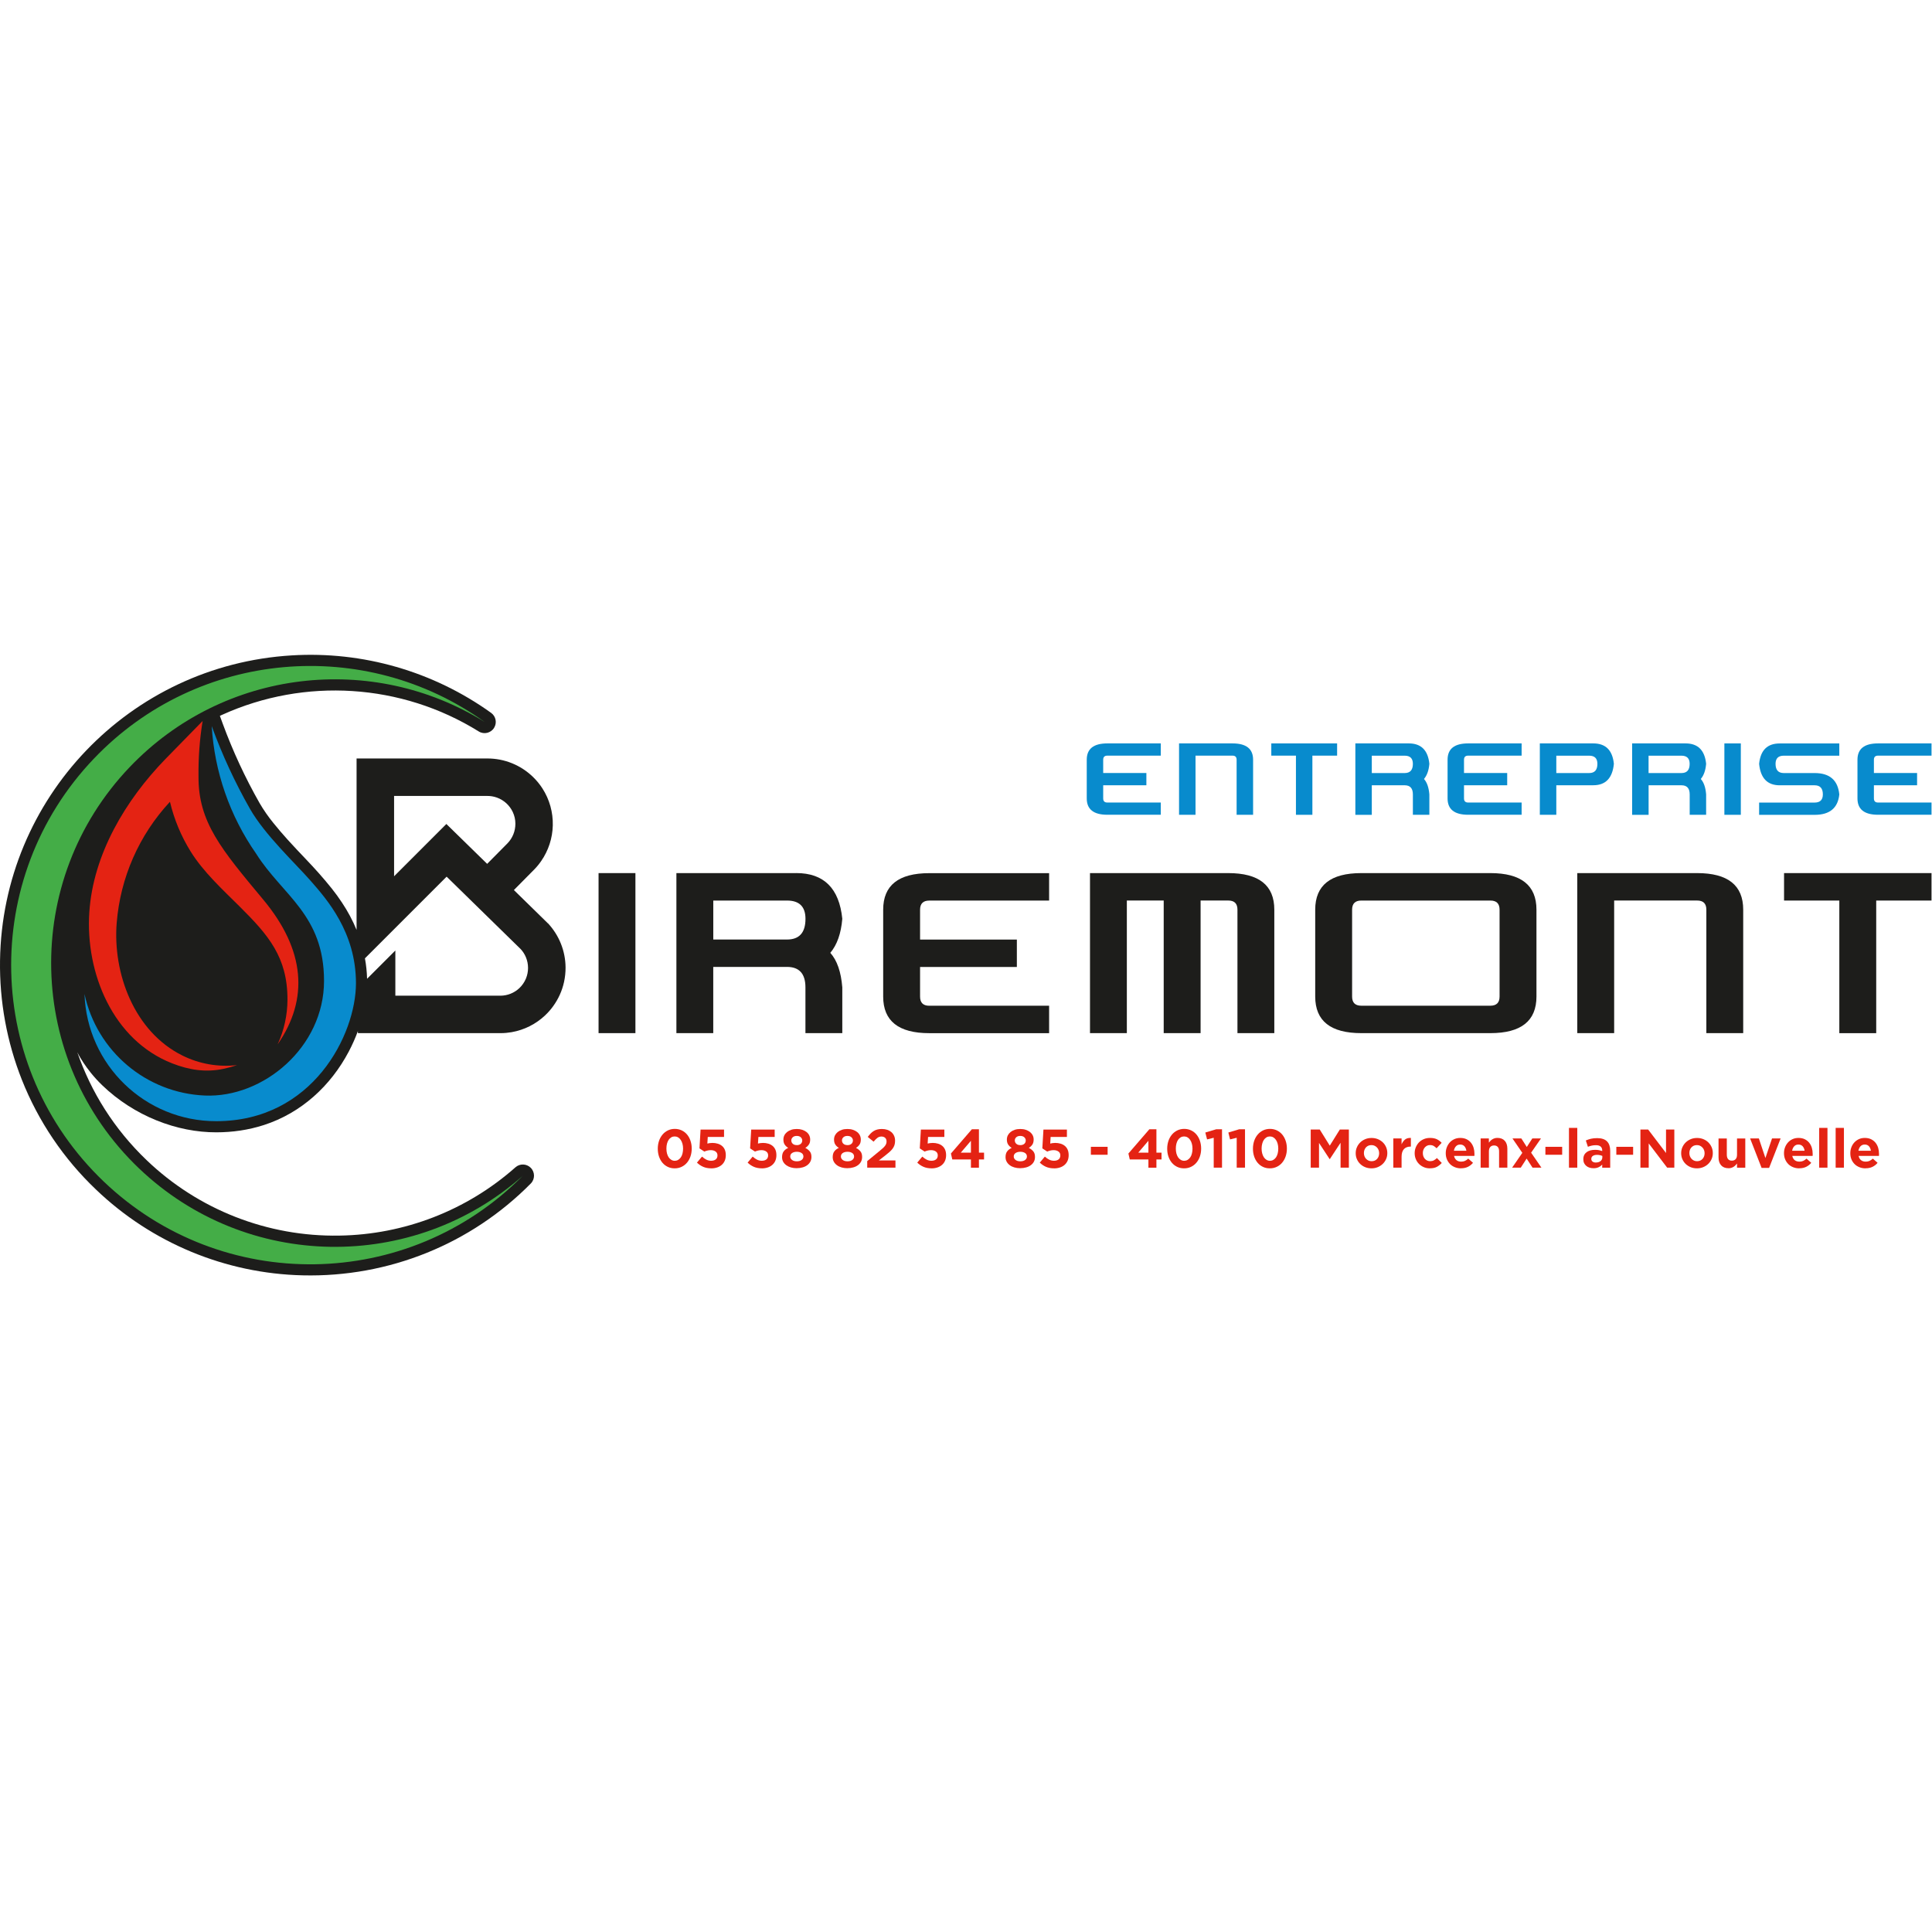 <svg width="256" height="256" viewBox="0 0 256 256" fill="none" xmlns="http://www.w3.org/2000/svg">
<g clip-path="url(#clip0_663_21023)">
<path d="M89.398 154.811C89.063 154.811 88.754 154.747 88.479 154.614C88.204 154.481 87.968 154.3 87.77 154.064C87.577 153.832 87.427 153.553 87.319 153.239C87.212 152.921 87.16 152.578 87.16 152.213V152.2C87.16 151.835 87.216 151.491 87.323 151.173C87.431 150.855 87.585 150.58 87.783 150.344C87.981 150.108 88.217 149.923 88.496 149.786C88.771 149.653 89.08 149.584 89.415 149.584C89.75 149.584 90.051 149.653 90.33 149.782C90.609 149.915 90.841 150.095 91.039 150.331C91.232 150.563 91.387 150.843 91.494 151.16C91.602 151.478 91.657 151.822 91.657 152.187V152.2C91.657 152.565 91.602 152.909 91.494 153.226C91.387 153.544 91.232 153.819 91.035 154.055C90.837 154.292 90.601 154.476 90.322 154.609C90.047 154.743 89.737 154.811 89.402 154.811M89.411 153.806C89.579 153.806 89.733 153.768 89.866 153.686C89.999 153.604 90.115 153.497 90.214 153.355C90.313 153.214 90.386 153.046 90.433 152.848C90.481 152.651 90.511 152.44 90.511 152.208V152.196C90.511 151.964 90.485 151.753 90.429 151.556C90.377 151.362 90.3 151.19 90.201 151.044C90.103 150.898 89.987 150.787 89.849 150.705C89.712 150.623 89.561 150.585 89.398 150.585C89.235 150.585 89.08 150.623 88.943 150.705C88.81 150.787 88.694 150.894 88.599 151.036C88.505 151.178 88.432 151.345 88.38 151.543C88.329 151.736 88.303 151.951 88.303 152.183V152.196C88.303 152.427 88.329 152.638 88.38 152.84C88.432 153.037 88.509 153.205 88.603 153.351C88.698 153.493 88.818 153.604 88.956 153.686C89.093 153.768 89.243 153.811 89.415 153.811L89.411 153.806Z" fill="#E42313"/>
<path d="M94.243 154.811C93.835 154.811 93.479 154.742 93.174 154.609C92.869 154.476 92.598 154.291 92.349 154.055L93.019 153.256C93.212 153.428 93.406 153.565 93.595 153.66C93.788 153.754 93.998 153.806 94.222 153.806C94.484 153.806 94.686 153.746 94.84 153.626C94.991 153.505 95.068 153.329 95.068 153.101V153.089C95.068 152.87 94.986 152.702 94.819 152.582C94.651 152.461 94.436 152.401 94.174 152.401C94.016 152.401 93.865 152.419 93.724 152.457C93.582 152.492 93.449 152.539 93.328 152.59L92.684 152.165L92.83 149.674H95.94V150.649H93.784L93.728 151.529C93.831 151.504 93.93 151.486 94.033 151.469C94.132 151.452 94.256 151.443 94.394 151.443C94.638 151.443 94.87 151.474 95.085 151.538C95.3 151.598 95.489 151.697 95.652 151.826C95.815 151.955 95.944 152.122 96.034 152.328C96.125 152.534 96.172 152.775 96.172 153.059V153.071C96.172 153.342 96.125 153.583 96.034 153.797C95.944 154.012 95.811 154.192 95.644 154.343C95.476 154.493 95.274 154.609 95.034 154.691C94.793 154.772 94.531 154.815 94.243 154.815" fill="#E42313"/>
<path d="M100.957 154.811C100.549 154.811 100.192 154.742 99.887 154.609C99.582 154.476 99.312 154.291 99.063 154.055L99.733 153.256C99.926 153.428 100.119 153.565 100.308 153.66C100.501 153.754 100.712 153.806 100.935 153.806C101.197 153.806 101.399 153.746 101.554 153.626C101.704 153.505 101.781 153.329 101.781 153.101V153.089C101.781 152.87 101.7 152.702 101.532 152.582C101.365 152.461 101.15 152.401 100.884 152.401C100.725 152.401 100.575 152.419 100.433 152.457C100.291 152.492 100.158 152.539 100.038 152.59L99.393 152.165L99.539 149.674H102.649V150.649H100.493L100.433 151.529C100.536 151.504 100.635 151.486 100.738 151.469C100.837 151.452 100.961 151.443 101.099 151.443C101.343 151.443 101.575 151.474 101.79 151.538C102.005 151.598 102.194 151.697 102.357 151.826C102.52 151.955 102.645 152.122 102.739 152.328C102.83 152.534 102.877 152.775 102.877 153.059V153.071C102.877 153.342 102.83 153.583 102.739 153.797C102.649 154.012 102.516 154.192 102.348 154.343C102.181 154.493 101.979 154.609 101.739 154.691C101.498 154.772 101.236 154.815 100.948 154.815" fill="#E42313"/>
<path d="M105.579 154.794C105.299 154.794 105.042 154.76 104.801 154.691C104.565 154.622 104.359 154.523 104.183 154.395C104.011 154.266 103.873 154.115 103.774 153.935C103.676 153.759 103.628 153.557 103.628 153.334V153.321C103.628 153.011 103.697 152.762 103.835 152.573C103.972 152.384 104.174 152.225 104.445 152.101C104.247 151.981 104.092 151.835 103.976 151.663C103.86 151.491 103.805 151.268 103.805 150.997V150.984C103.805 150.791 103.848 150.61 103.929 150.443C104.011 150.275 104.135 150.129 104.29 150C104.445 149.876 104.634 149.777 104.848 149.704C105.063 149.631 105.308 149.597 105.579 149.597C105.849 149.597 106.085 149.631 106.304 149.704C106.523 149.777 106.712 149.876 106.867 149.996C107.026 150.121 107.146 150.267 107.228 150.439C107.31 150.61 107.352 150.791 107.352 150.984V150.997C107.352 151.272 107.297 151.495 107.176 151.663C107.06 151.835 106.906 151.981 106.708 152.101C106.962 152.234 107.163 152.393 107.305 152.573C107.451 152.754 107.52 152.994 107.52 153.291V153.304C107.52 153.54 107.468 153.75 107.37 153.931C107.271 154.115 107.133 154.27 106.962 154.395C106.79 154.523 106.584 154.622 106.343 154.687C106.107 154.755 105.845 154.79 105.566 154.79M105.579 151.736C105.802 151.736 105.974 151.68 106.107 151.564C106.236 151.448 106.3 151.302 106.3 151.122V151.109C106.3 150.954 106.236 150.817 106.111 150.696C105.987 150.576 105.806 150.516 105.574 150.516C105.342 150.516 105.166 150.576 105.042 150.692C104.917 150.808 104.853 150.945 104.853 151.1V151.113C104.853 151.289 104.917 151.439 105.046 151.555C105.175 151.676 105.351 151.731 105.574 151.731L105.579 151.736ZM105.579 153.879C105.853 153.879 106.068 153.819 106.223 153.699C106.377 153.578 106.455 153.428 106.455 153.252V153.239C106.455 153.042 106.373 152.887 106.21 152.78C106.047 152.672 105.836 152.616 105.583 152.616C105.329 152.616 105.119 152.672 104.956 152.78C104.792 152.887 104.711 153.042 104.711 153.239V153.252C104.711 153.424 104.788 153.574 104.943 153.694C105.097 153.815 105.312 153.879 105.587 153.879H105.579Z" fill="#E42313"/>
<path d="M112.292 154.794C112.013 154.794 111.755 154.76 111.515 154.691C111.274 154.622 111.068 154.523 110.896 154.395C110.724 154.266 110.587 154.115 110.488 153.935C110.389 153.759 110.338 153.557 110.338 153.334V153.321C110.338 153.011 110.406 152.762 110.544 152.573C110.681 152.384 110.883 152.225 111.154 152.101C110.956 151.981 110.802 151.835 110.686 151.663C110.57 151.491 110.514 151.268 110.514 150.997V150.984C110.514 150.791 110.557 150.61 110.638 150.443C110.724 150.275 110.845 150.129 110.999 150C111.154 149.876 111.343 149.777 111.558 149.704C111.772 149.631 112.017 149.597 112.288 149.597C112.558 149.597 112.795 149.631 113.014 149.704C113.233 149.777 113.422 149.876 113.576 149.996C113.731 150.121 113.851 150.267 113.937 150.439C114.019 150.61 114.062 150.791 114.062 150.984V150.997C114.062 151.272 114.006 151.495 113.89 151.663C113.774 151.835 113.619 151.981 113.422 152.101C113.675 152.234 113.877 152.393 114.019 152.573C114.165 152.754 114.234 152.994 114.234 153.291V153.304C114.234 153.54 114.186 153.75 114.088 153.931C113.989 154.115 113.851 154.27 113.679 154.395C113.503 154.523 113.301 154.622 113.061 154.687C112.825 154.755 112.563 154.79 112.284 154.79M112.292 151.736C112.515 151.736 112.687 151.68 112.82 151.564C112.949 151.448 113.014 151.302 113.014 151.122V151.109C113.014 150.954 112.949 150.817 112.825 150.696C112.7 150.576 112.52 150.516 112.288 150.516C112.056 150.516 111.88 150.576 111.755 150.692C111.631 150.808 111.566 150.945 111.566 151.1V151.113C111.566 151.289 111.631 151.439 111.759 151.555C111.888 151.676 112.064 151.731 112.288 151.731L112.292 151.736ZM112.292 153.879C112.567 153.879 112.782 153.819 112.936 153.699C113.091 153.578 113.168 153.428 113.168 153.252V153.239C113.168 153.042 113.087 152.887 112.924 152.78C112.76 152.672 112.55 152.616 112.296 152.616C112.043 152.616 111.833 152.672 111.669 152.78C111.506 152.887 111.424 153.042 111.424 153.239V153.252C111.424 153.424 111.502 153.574 111.656 153.694C111.811 153.815 112.026 153.879 112.296 153.879H112.292Z" fill="#E42313"/>
<path d="M114.921 153.845L116.6 152.466C116.759 152.337 116.892 152.221 117.004 152.118C117.116 152.015 117.206 151.916 117.275 151.822C117.343 151.727 117.395 151.637 117.425 151.547C117.455 151.457 117.472 151.362 117.472 151.255C117.472 151.04 117.408 150.877 117.283 150.765C117.159 150.653 116.995 150.597 116.794 150.597C116.592 150.597 116.424 150.653 116.27 150.765C116.119 150.877 115.947 151.044 115.758 151.276L114.981 150.649C115.106 150.482 115.234 150.331 115.359 150.198C115.488 150.065 115.625 149.957 115.771 149.867C115.917 149.777 116.081 149.708 116.257 149.665C116.433 149.618 116.639 149.597 116.862 149.597C117.124 149.597 117.361 149.635 117.575 149.708C117.79 149.781 117.97 149.889 118.125 150.022C118.275 150.155 118.396 150.323 118.477 150.512C118.563 150.705 118.602 150.92 118.602 151.156V151.169C118.602 151.379 118.572 151.568 118.52 151.736C118.464 151.903 118.383 152.058 118.275 152.204C118.168 152.35 118.026 152.496 117.859 152.646C117.691 152.792 117.494 152.951 117.275 153.127L116.45 153.763H118.653V154.721H114.912V153.84" fill="#E42313"/>
<path d="M123.434 154.811C123.026 154.811 122.67 154.742 122.365 154.609C122.06 154.476 121.789 154.291 121.54 154.055L122.21 153.256C122.403 153.428 122.596 153.565 122.785 153.66C122.979 153.754 123.189 153.806 123.413 153.806C123.675 153.806 123.877 153.746 124.031 153.626C124.181 153.505 124.259 153.329 124.259 153.101V153.089C124.259 152.87 124.177 152.702 124.01 152.582C123.842 152.461 123.627 152.401 123.361 152.401C123.202 152.401 123.052 152.419 122.91 152.457C122.768 152.492 122.635 152.539 122.515 152.59L121.875 152.165L122.021 149.674H125.131V150.649H122.974L122.919 151.529C123.022 151.504 123.121 151.486 123.224 151.469C123.322 151.452 123.447 151.443 123.584 151.443C123.829 151.443 124.061 151.474 124.276 151.538C124.491 151.598 124.68 151.697 124.843 151.826C125.006 151.955 125.131 152.122 125.225 152.328C125.315 152.534 125.363 152.775 125.363 153.059V153.071C125.363 153.342 125.315 153.583 125.225 153.797C125.135 154.012 125.002 154.192 124.834 154.343C124.667 154.493 124.465 154.609 124.224 154.691C123.984 154.772 123.722 154.815 123.434 154.815" fill="#E42313"/>
<path d="M128.653 153.634H126.183L126.003 152.848L128.777 149.635H129.714V152.732H130.392V153.634H129.714V154.725H128.653V153.634ZM128.653 152.732V151.16L127.308 152.732H128.653Z" fill="#E42313"/>
<path d="M135.195 154.794C134.915 154.794 134.658 154.76 134.417 154.691C134.177 154.622 133.97 154.523 133.799 154.395C133.627 154.266 133.489 154.115 133.391 153.935C133.292 153.759 133.24 153.557 133.24 153.334V153.321C133.24 153.011 133.309 152.762 133.446 152.573C133.584 152.384 133.786 152.225 134.056 152.101C133.859 151.981 133.704 151.835 133.588 151.663C133.472 151.491 133.416 151.268 133.416 150.997V150.984C133.416 150.791 133.459 150.61 133.541 150.443C133.627 150.275 133.747 150.129 133.902 150C134.056 149.876 134.245 149.777 134.46 149.704C134.675 149.631 134.92 149.597 135.19 149.597C135.461 149.597 135.697 149.631 135.916 149.704C136.135 149.777 136.324 149.876 136.479 149.996C136.634 150.121 136.754 150.267 136.84 150.439C136.926 150.61 136.964 150.791 136.964 150.984V150.997C136.964 151.272 136.904 151.495 136.793 151.663C136.677 151.835 136.522 151.981 136.324 152.101C136.578 152.234 136.78 152.393 136.926 152.573C137.072 152.754 137.14 152.994 137.14 153.291V153.304C137.14 153.54 137.093 153.75 136.994 153.931C136.896 154.115 136.758 154.27 136.586 154.395C136.41 154.523 136.208 154.622 135.968 154.687C135.732 154.755 135.47 154.79 135.19 154.79M135.195 151.736C135.418 151.736 135.59 151.68 135.723 151.564C135.852 151.448 135.916 151.302 135.916 151.122V151.109C135.916 150.954 135.852 150.817 135.727 150.696C135.603 150.576 135.422 150.516 135.19 150.516C134.958 150.516 134.782 150.576 134.658 150.692C134.533 150.808 134.469 150.945 134.469 151.1V151.113C134.469 151.289 134.533 151.439 134.662 151.555C134.791 151.676 134.967 151.731 135.19 151.731L135.195 151.736ZM135.195 153.879C135.47 153.879 135.684 153.819 135.839 153.699C135.994 153.578 136.071 153.428 136.071 153.252V153.239C136.071 153.042 135.989 152.887 135.826 152.78C135.663 152.672 135.452 152.616 135.199 152.616C134.946 152.616 134.735 152.672 134.572 152.78C134.409 152.887 134.327 153.042 134.327 153.239V153.252C134.327 153.424 134.404 153.574 134.559 153.694C134.714 153.815 134.928 153.879 135.199 153.879H135.195Z" fill="#E42313"/>
<path d="M139.67 154.811C139.262 154.811 138.906 154.742 138.601 154.609C138.296 154.476 138.025 154.291 137.776 154.055L138.446 153.256C138.639 153.428 138.833 153.565 139.026 153.66C139.219 153.754 139.43 153.806 139.653 153.806C139.911 153.806 140.117 153.746 140.272 153.626C140.422 153.505 140.499 153.329 140.499 153.101V153.089C140.499 152.87 140.418 152.702 140.25 152.582C140.083 152.461 139.868 152.401 139.606 152.401C139.447 152.401 139.297 152.419 139.155 152.457C139.013 152.492 138.88 152.539 138.76 152.59L138.115 152.165L138.261 149.674H141.371V150.649H139.215L139.159 151.529C139.262 151.504 139.361 151.486 139.464 151.469C139.563 151.452 139.683 151.443 139.825 151.443C140.07 151.443 140.302 151.474 140.517 151.538C140.731 151.598 140.92 151.697 141.083 151.826C141.247 151.955 141.371 152.122 141.466 152.328C141.556 152.534 141.603 152.775 141.603 153.059V153.071C141.603 153.342 141.556 153.583 141.466 153.797C141.371 154.012 141.242 154.192 141.075 154.343C140.907 154.493 140.706 154.609 140.465 154.691C140.229 154.772 139.962 154.815 139.675 154.815" fill="#E42313"/>
<path d="M144.546 151.959H146.766V153.011H144.546V151.959Z" fill="#E42313"/>
<path d="M152.17 153.634H149.7L149.519 152.848L152.294 149.635H153.231V152.732H153.909V153.634H153.231V154.725H152.17V153.634ZM152.17 152.732V151.16L150.825 152.732H152.17Z" fill="#E42313"/>
<path d="M156.899 154.811C156.564 154.811 156.255 154.747 155.98 154.614C155.705 154.481 155.468 154.3 155.271 154.064C155.078 153.832 154.927 153.553 154.82 153.239C154.712 152.921 154.661 152.578 154.661 152.213V152.2C154.661 151.835 154.717 151.491 154.824 151.173C154.932 150.855 155.086 150.58 155.284 150.344C155.481 150.108 155.718 149.923 155.997 149.786C156.276 149.653 156.581 149.584 156.916 149.584C157.251 149.584 157.552 149.653 157.831 149.782C158.11 149.915 158.342 150.095 158.54 150.331C158.733 150.563 158.888 150.843 158.995 151.16C159.102 151.478 159.158 151.822 159.158 152.187V152.2C159.158 152.565 159.102 152.909 158.995 153.226C158.888 153.544 158.733 153.819 158.535 154.055C158.338 154.292 158.101 154.476 157.822 154.609C157.547 154.743 157.238 154.811 156.903 154.811M156.912 153.806C157.079 153.806 157.234 153.768 157.367 153.686C157.5 153.604 157.616 153.497 157.715 153.355C157.814 153.214 157.887 153.046 157.934 152.848C157.986 152.655 158.011 152.44 158.011 152.208V152.196C158.011 151.964 157.986 151.753 157.93 151.556C157.878 151.362 157.801 151.19 157.702 151.044C157.603 150.898 157.487 150.787 157.35 150.705C157.212 150.623 157.062 150.585 156.899 150.585C156.736 150.585 156.581 150.623 156.443 150.705C156.31 150.787 156.194 150.894 156.1 151.036C156.005 151.178 155.932 151.345 155.881 151.543C155.829 151.736 155.804 151.951 155.804 152.183V152.196C155.804 152.427 155.829 152.638 155.881 152.84C155.932 153.037 156.01 153.205 156.104 153.351C156.203 153.493 156.319 153.604 156.456 153.686C156.594 153.768 156.744 153.811 156.916 153.811L156.912 153.806Z" fill="#E42313"/>
<path d="M160.825 150.761L159.944 150.975L159.712 150.065L161.164 149.631H161.924V154.721H160.825V150.761Z" fill="#E42313"/>
<path d="M163.87 150.761L162.99 150.975L162.762 150.065L164.209 149.631H164.97V154.721H163.87V150.761Z" fill="#E42313"/>
<path d="M168.26 154.811C167.921 154.811 167.616 154.747 167.341 154.614C167.061 154.481 166.83 154.3 166.632 154.064C166.439 153.832 166.288 153.553 166.181 153.239C166.074 152.921 166.022 152.578 166.022 152.213V152.2C166.022 151.835 166.078 151.491 166.185 151.173C166.293 150.855 166.447 150.58 166.645 150.344C166.842 150.108 167.079 149.923 167.358 149.786C167.633 149.653 167.942 149.584 168.277 149.584C168.612 149.584 168.913 149.653 169.192 149.782C169.467 149.915 169.703 150.095 169.901 150.331C170.094 150.563 170.249 150.843 170.356 151.16C170.463 151.478 170.519 151.822 170.519 152.187V152.2C170.519 152.565 170.463 152.909 170.356 153.226C170.249 153.544 170.094 153.819 169.896 154.055C169.699 154.292 169.463 154.476 169.183 154.609C168.904 154.743 168.599 154.811 168.264 154.811M168.277 153.806C168.445 153.806 168.595 153.768 168.732 153.686C168.866 153.604 168.982 153.497 169.08 153.355C169.175 153.214 169.248 153.046 169.299 152.848C169.351 152.655 169.377 152.44 169.377 152.208V152.196C169.377 151.964 169.351 151.753 169.299 151.556C169.248 151.362 169.17 151.19 169.072 151.044C168.973 150.898 168.857 150.787 168.719 150.705C168.582 150.623 168.432 150.585 168.268 150.585C168.105 150.585 167.946 150.623 167.813 150.705C167.68 150.787 167.564 150.894 167.47 151.036C167.375 151.178 167.302 151.345 167.25 151.543C167.199 151.736 167.169 151.951 167.169 152.183V152.196C167.169 152.427 167.195 152.638 167.25 152.84C167.302 153.037 167.379 153.205 167.474 153.351C167.568 153.493 167.684 153.604 167.822 153.686C167.959 153.768 168.11 153.811 168.281 153.811L168.277 153.806Z" fill="#E42313"/>
<path d="M173.676 149.67H174.875L176.202 151.805L177.533 149.67H178.732V154.721H177.632V151.422L176.21 153.583H176.18L174.776 151.444V154.721H173.676V149.67Z" fill="#E42313"/>
<path d="M181.726 154.811C181.425 154.811 181.15 154.76 180.897 154.657C180.639 154.554 180.424 154.412 180.235 154.231C180.046 154.051 179.904 153.841 179.797 153.596C179.69 153.355 179.638 153.093 179.638 152.814V152.801C179.638 152.522 179.69 152.26 179.797 152.019C179.9 151.775 180.05 151.564 180.235 151.379C180.42 151.195 180.648 151.053 180.901 150.946C181.154 150.838 181.434 150.787 181.739 150.787C182.043 150.787 182.314 150.838 182.568 150.941C182.821 151.044 183.04 151.186 183.229 151.366C183.414 151.547 183.56 151.757 183.667 152.002C183.77 152.247 183.826 152.505 183.826 152.784V152.797C183.826 153.076 183.775 153.338 183.667 153.579C183.56 153.823 183.414 154.034 183.225 154.219C183.036 154.403 182.812 154.545 182.559 154.652C182.301 154.76 182.026 154.811 181.721 154.811M181.743 153.866C181.902 153.866 182.043 153.836 182.164 153.785C182.288 153.729 182.391 153.656 182.477 153.557C182.563 153.458 182.632 153.351 182.675 153.222C182.722 153.093 182.744 152.96 182.744 152.814V152.801C182.744 152.655 182.718 152.522 182.671 152.393C182.623 152.264 182.555 152.153 182.464 152.054C182.374 151.955 182.263 151.878 182.138 151.817C182.013 151.757 181.876 151.732 181.726 151.732C181.567 151.732 181.425 151.757 181.305 151.813C181.18 151.869 181.077 151.946 180.991 152.041C180.905 152.135 180.841 152.251 180.794 152.376C180.746 152.505 180.725 152.638 180.725 152.784V152.797C180.725 152.943 180.751 153.076 180.798 153.205C180.845 153.334 180.914 153.445 181.004 153.544C181.099 153.643 181.206 153.72 181.326 153.78C181.451 153.836 181.588 153.866 181.743 153.866Z" fill="#E42313"/>
<path d="M184.621 150.851H185.716V151.633C185.828 151.366 185.978 151.156 186.171 150.997C186.365 150.838 186.622 150.765 186.949 150.782V151.929H186.893C186.528 151.929 186.24 152.041 186.03 152.26C185.823 152.483 185.716 152.827 185.716 153.291V154.721H184.621V150.851Z" fill="#E42313"/>
<path d="M189.466 154.811C189.174 154.811 188.907 154.76 188.658 154.652C188.409 154.545 188.199 154.403 188.018 154.223C187.842 154.042 187.7 153.832 187.602 153.587C187.499 153.347 187.451 153.085 187.451 152.81V152.797C187.451 152.522 187.503 152.264 187.602 152.019C187.705 151.774 187.842 151.56 188.018 151.375C188.199 151.19 188.409 151.049 188.658 150.941C188.907 150.834 189.178 150.782 189.479 150.782C189.844 150.782 190.149 150.838 190.389 150.954C190.63 151.07 190.84 151.229 191.025 151.431L190.355 152.152C190.23 152.024 190.097 151.92 189.968 151.843C189.835 151.766 189.672 151.727 189.474 151.727C189.337 151.727 189.208 151.753 189.096 151.809C188.985 151.865 188.886 151.942 188.8 152.036C188.714 152.131 188.65 152.247 188.602 152.371C188.555 152.5 188.534 152.634 188.534 152.78V152.792C188.534 152.943 188.555 153.08 188.602 153.213C188.65 153.342 188.714 153.454 188.8 153.553C188.89 153.651 188.993 153.725 189.109 153.78C189.23 153.836 189.367 153.862 189.513 153.862C189.698 153.862 189.857 153.823 189.994 153.75C190.132 153.677 190.269 153.574 190.402 153.45L191.042 154.098C190.853 154.304 190.643 154.476 190.402 154.609C190.162 154.742 189.848 154.807 189.466 154.807" fill="#E42313"/>
<path d="M193.598 154.811C193.31 154.811 193.039 154.764 192.79 154.665C192.541 154.566 192.326 154.433 192.146 154.253C191.966 154.072 191.828 153.862 191.725 153.621C191.622 153.377 191.57 153.106 191.57 152.81V152.797C191.57 152.522 191.618 152.264 191.712 152.019C191.807 151.774 191.94 151.56 192.107 151.375C192.275 151.19 192.477 151.049 192.713 150.941C192.945 150.834 193.207 150.782 193.486 150.782C193.808 150.782 194.088 150.838 194.324 150.954C194.56 151.07 194.758 151.225 194.912 151.418C195.067 151.611 195.183 151.839 195.26 152.088C195.333 152.341 195.372 152.603 195.372 152.878C195.372 152.921 195.372 152.969 195.372 153.016C195.372 153.063 195.368 153.115 195.363 153.166H192.67C192.722 153.415 192.833 153.604 192.997 153.733C193.164 153.862 193.37 153.922 193.615 153.922C193.8 153.922 193.963 153.892 194.105 153.828C194.251 153.763 194.397 153.664 194.551 153.523L195.179 154.077C194.994 154.304 194.775 154.48 194.513 154.609C194.255 154.738 193.946 154.803 193.598 154.803M194.302 152.483C194.268 152.238 194.182 152.041 194.045 151.886C193.903 151.736 193.718 151.658 193.486 151.658C193.254 151.658 193.07 151.731 192.928 151.882C192.786 152.032 192.692 152.23 192.649 152.483H194.302Z" fill="#E42313"/>
<path d="M196.188 150.851H197.283V151.405C197.343 151.323 197.416 151.246 197.489 151.169C197.562 151.091 197.644 151.027 197.739 150.967C197.829 150.911 197.932 150.864 198.044 150.829C198.151 150.795 198.28 150.778 198.417 150.778C198.834 150.778 199.16 150.907 199.388 151.16C199.616 151.414 199.732 151.766 199.732 152.212V154.717H198.636V152.565C198.636 152.307 198.58 152.109 198.464 151.976C198.348 151.843 198.185 151.779 197.975 151.779C197.764 151.779 197.597 151.843 197.472 151.976C197.352 152.109 197.288 152.303 197.288 152.565V154.717H196.192V150.847" fill="#E42313"/>
<path d="M201.716 152.758L200.41 150.851H201.587L202.309 151.981L203.039 150.851H204.186L202.88 152.737L204.246 154.721H203.069L202.287 153.518L201.51 154.721H200.363L201.716 152.758Z" fill="#E42313"/>
<path d="M204.774 151.959H206.995V153.011H204.774V151.959Z" fill="#E42313"/>
<path d="M207.897 149.451H208.997V154.721H207.897V149.451Z" fill="#E42313"/>
<path d="M211.127 154.794C210.942 154.794 210.77 154.768 210.612 154.717C210.453 154.665 210.307 154.592 210.191 154.489C210.07 154.39 209.976 154.266 209.903 154.12C209.834 153.974 209.8 153.802 209.8 153.609V153.596C209.8 153.385 209.838 153.201 209.916 153.046C209.993 152.891 210.1 152.767 210.238 152.664C210.375 152.565 210.539 152.488 210.728 152.436C210.917 152.384 211.127 152.359 211.359 152.359C211.557 152.359 211.728 152.372 211.874 152.402C212.02 152.432 212.162 152.47 212.304 152.518V152.453C212.304 152.221 212.235 152.045 212.093 151.925C211.956 151.805 211.746 151.744 211.475 151.744C211.264 151.744 211.075 151.762 210.917 151.8C210.758 151.835 210.586 151.886 210.405 151.955L210.13 151.117C210.341 151.027 210.564 150.95 210.796 150.894C211.028 150.838 211.307 150.808 211.634 150.808C211.939 150.808 212.197 150.847 212.411 150.92C212.626 150.993 212.802 151.1 212.94 151.242C213.086 151.388 213.193 151.564 213.257 151.775C213.326 151.985 213.361 152.221 213.361 152.479V154.725H212.3V154.309C212.166 154.459 212.003 154.579 211.819 154.665C211.63 154.755 211.402 154.798 211.131 154.798M211.458 154.038C211.715 154.038 211.926 153.974 212.081 153.849C212.235 153.725 212.317 153.561 212.317 153.36V153.166C212.218 153.123 212.111 153.089 211.995 153.063C211.879 153.037 211.75 153.024 211.617 153.024C211.38 153.024 211.196 153.072 211.063 153.162C210.925 153.252 210.856 153.385 210.856 153.557V153.57C210.856 153.72 210.912 153.836 211.024 153.918C211.136 154 211.282 154.042 211.458 154.042V154.038Z" fill="#E42313"/>
<path d="M214.172 151.959H216.397V153.011H214.172V151.959Z" fill="#E42313"/>
<path d="M217.364 149.67H218.39L220.757 152.78V149.67H221.857V154.721H220.907L218.463 151.508V154.721H217.364V149.67Z" fill="#E42313"/>
<path d="M224.85 154.811C224.55 154.811 224.275 154.76 224.021 154.657C223.768 154.554 223.549 154.412 223.36 154.231C223.175 154.051 223.029 153.841 222.922 153.596C222.819 153.355 222.763 153.093 222.763 152.814V152.801C222.763 152.522 222.815 152.26 222.922 152.019C223.029 151.775 223.175 151.564 223.364 151.379C223.553 151.195 223.772 151.053 224.03 150.946C224.288 150.838 224.563 150.787 224.868 150.787C225.173 150.787 225.443 150.838 225.697 150.941C225.95 151.044 226.169 151.186 226.358 151.366C226.543 151.547 226.689 151.757 226.796 152.002C226.904 152.247 226.955 152.505 226.955 152.784V152.797C226.955 153.076 226.904 153.338 226.796 153.579C226.693 153.823 226.543 154.034 226.354 154.219C226.165 154.403 225.946 154.545 225.688 154.652C225.435 154.76 225.155 154.811 224.85 154.811ZM224.863 153.866C225.022 153.866 225.164 153.836 225.284 153.785C225.409 153.729 225.512 153.656 225.598 153.557C225.684 153.458 225.753 153.351 225.8 153.222C225.847 153.093 225.868 152.96 225.868 152.814V152.801C225.868 152.655 225.843 152.522 225.795 152.393C225.744 152.264 225.679 152.153 225.585 152.054C225.495 151.955 225.383 151.878 225.263 151.817C225.138 151.757 225.001 151.732 224.85 151.732C224.692 151.732 224.55 151.757 224.43 151.813C224.309 151.869 224.202 151.946 224.116 152.041C224.03 152.135 223.961 152.251 223.918 152.376C223.871 152.505 223.85 152.638 223.85 152.784V152.797C223.85 152.943 223.875 153.076 223.923 153.205C223.974 153.334 224.043 153.445 224.133 153.544C224.223 153.643 224.331 153.72 224.455 153.78C224.576 153.836 224.713 153.866 224.868 153.866H224.863Z" fill="#E42313"/>
<path d="M229.03 154.794C228.609 154.794 228.287 154.665 228.059 154.412C227.831 154.159 227.715 153.806 227.715 153.36V150.855H228.811V153.007C228.811 153.265 228.871 153.463 228.987 153.596C229.103 153.729 229.266 153.793 229.477 153.793C229.687 153.793 229.854 153.729 229.979 153.596C230.104 153.463 230.164 153.269 230.164 153.007V150.855H231.259V154.726H230.164V154.171C230.099 154.253 230.031 154.335 229.958 154.408C229.885 154.481 229.799 154.549 229.708 154.61C229.614 154.665 229.515 154.713 229.404 154.747C229.292 154.781 229.167 154.799 229.03 154.799" fill="#E42313"/>
<path d="M231.899 150.851H233.059L233.926 153.445L234.803 150.851H235.941L234.416 154.751H233.42L231.899 150.851Z" fill="#E42313"/>
<path d="M238.411 154.811C238.123 154.811 237.852 154.764 237.608 154.665C237.358 154.566 237.144 154.433 236.963 154.253C236.783 154.072 236.645 153.862 236.542 153.621C236.439 153.377 236.388 153.106 236.388 152.81V152.797C236.388 152.522 236.435 152.264 236.529 152.019C236.624 151.774 236.757 151.56 236.925 151.375C237.092 151.19 237.294 151.049 237.526 150.941C237.762 150.834 238.02 150.782 238.303 150.782C238.626 150.782 238.905 150.838 239.141 150.954C239.377 151.07 239.575 151.225 239.729 151.418C239.888 151.611 240 151.839 240.077 152.088C240.15 152.341 240.189 152.603 240.189 152.878C240.189 152.921 240.189 152.969 240.189 153.016C240.189 153.063 240.185 153.115 240.18 153.166H237.487C237.539 153.415 237.65 153.604 237.814 153.733C237.981 153.862 238.187 153.922 238.432 153.922C238.617 153.922 238.78 153.892 238.926 153.828C239.072 153.763 239.218 153.664 239.373 153.523L240 154.077C239.815 154.304 239.592 154.48 239.334 154.609C239.077 154.738 238.767 154.803 238.415 154.803M239.119 152.483C239.085 152.238 238.999 152.041 238.862 151.886C238.72 151.736 238.535 151.658 238.303 151.658C238.071 151.658 237.887 151.731 237.745 151.882C237.603 152.032 237.509 152.23 237.466 152.483H239.119Z" fill="#E42313"/>
<path d="M241.052 149.451H242.148V154.721H241.052V149.451Z" fill="#E42313"/>
<path d="M243.234 149.451H244.33V154.721H243.234V149.451Z" fill="#E42313"/>
<path d="M247.195 154.811C246.907 154.811 246.636 154.764 246.391 154.665C246.142 154.566 245.928 154.433 245.747 154.253C245.567 154.072 245.425 153.862 245.326 153.621C245.223 153.377 245.176 153.106 245.176 152.81V152.797C245.176 152.522 245.223 152.264 245.318 152.019C245.412 151.774 245.541 151.56 245.713 151.375C245.885 151.19 246.082 151.049 246.314 150.941C246.546 150.834 246.808 150.782 247.092 150.782C247.414 150.782 247.693 150.838 247.929 150.954C248.165 151.07 248.359 151.225 248.518 151.418C248.672 151.611 248.788 151.839 248.866 152.088C248.939 152.341 248.977 152.603 248.977 152.878C248.977 152.921 248.977 152.969 248.977 153.016C248.977 153.063 248.973 153.115 248.969 153.166H246.275C246.327 153.415 246.434 153.604 246.602 153.733C246.765 153.862 246.971 153.922 247.22 153.922C247.405 153.922 247.568 153.892 247.71 153.828C247.856 153.763 248.006 153.664 248.161 153.523L248.788 154.077C248.608 154.304 248.384 154.48 248.122 154.609C247.865 154.738 247.555 154.803 247.203 154.803M247.903 152.483C247.869 152.238 247.783 152.041 247.646 151.886C247.508 151.736 247.324 151.658 247.092 151.658C246.86 151.658 246.675 151.731 246.529 151.882C246.387 152.032 246.297 152.23 246.25 152.483H247.903Z" fill="#E42313"/>
<path d="M84.197 115.69H79.313V136.896H84.197V115.69Z" fill="#1D1D1B"/>
<path fill-rule="evenodd" clip-rule="evenodd" d="M105.506 115.69H89.626V136.896H94.51V128.12H104.281C105.909 128.12 106.725 129.027 106.725 130.835V136.896H111.609V130.835C111.446 128.782 110.918 127.257 110.02 126.256C110.918 125.191 111.446 123.688 111.609 121.746C111.201 117.704 109.165 115.686 105.501 115.686L105.506 115.69ZM104.286 124.491H94.514V119.328H104.286C105.914 119.328 106.73 120.135 106.73 121.751C106.73 123.576 105.914 124.491 104.286 124.491Z" fill="#1D1D1B"/>
<path fill-rule="evenodd" clip-rule="evenodd" d="M117.026 120.539V132.05C117.026 135.281 119.061 136.9 123.133 136.9H139.013V133.266H123.133C122.317 133.266 121.914 132.862 121.914 132.055V128.129H134.739V124.495H121.914V120.543C121.914 119.736 122.322 119.332 123.133 119.332H139.013V115.698H123.133C119.061 115.698 117.026 117.313 117.026 120.543V120.539Z" fill="#1D1D1B"/>
<path fill-rule="evenodd" clip-rule="evenodd" d="M162.749 115.69H144.43V136.896H149.313V119.324H154.197V136.896H159.085V119.324H162.749C163.565 119.324 163.969 119.728 163.969 120.535V136.896H168.853V120.535C168.853 117.305 166.817 115.69 162.745 115.69H162.749Z" fill="#1D1D1B"/>
<path fill-rule="evenodd" clip-rule="evenodd" d="M197.481 115.69H180.381C176.309 115.69 174.273 117.305 174.273 120.535V132.046C174.273 135.277 176.309 136.896 180.381 136.896H197.481C201.553 136.896 203.589 135.281 203.589 132.046V120.535C203.589 117.305 201.553 115.69 197.481 115.69ZM198.701 132.051C198.701 132.858 198.293 133.262 197.481 133.262H180.381C179.565 133.262 179.161 132.858 179.161 132.051V120.539C179.161 119.732 179.569 119.328 180.381 119.328H197.481C198.297 119.328 198.701 119.732 198.701 120.539V132.051Z" fill="#1D1D1B"/>
<path fill-rule="evenodd" clip-rule="evenodd" d="M224.872 115.69H208.997V136.896H213.885V119.324H224.876C225.692 119.324 226.1 119.728 226.1 120.535V136.896H230.984V120.535C230.984 117.305 228.948 115.69 224.876 115.69H224.872Z" fill="#1D1D1B"/>
<path fill-rule="evenodd" clip-rule="evenodd" d="M236.396 115.69V119.328H243.72V136.9H248.608V119.328H255.936V115.69H236.396Z" fill="#1D1D1B"/>
<path fill-rule="evenodd" clip-rule="evenodd" d="M72.603 122.352C72.44 122.189 72.273 122.03 72.109 121.866L71.302 121.076L68.093 117.936L70.791 115.209C71.13 114.865 71.435 114.491 71.71 114.092C72.672 112.705 73.205 111.068 73.248 109.38C73.291 107.64 72.814 105.922 71.869 104.462C71.517 103.916 71.1 103.41 70.636 102.959C69.008 101.374 66.822 100.489 64.546 100.502H47.248V123.219C46.733 121.961 46.084 120.754 45.315 119.599C44.899 118.963 44.448 118.349 43.975 117.752C42.889 116.394 41.72 115.084 40.513 113.826C39.702 112.979 38.898 112.12 38.108 111.253C37.451 110.527 36.811 109.779 36.197 109.015C35.531 108.194 34.929 107.327 34.397 106.416C32.485 103.053 30.853 99.535 29.517 95.901L29.135 94.853L29.457 94.707C40.38 89.759 53.189 90.549 63.433 96.919C64.125 97.353 65.04 97.138 65.469 96.442C65.881 95.781 65.71 94.913 65.074 94.458C57.407 88.956 48.073 86.267 38.653 86.843C17.194 88.127 0.318 105.759 0.004 127.261C-0.077 132.669 0.906 138.043 2.895 143.072C5.081 148.579 8.432 153.544 12.723 157.625C20.115 164.703 29.887 168.754 40.118 168.99C51.539 169.261 62.419 164.832 70.331 156.822C70.907 156.242 70.898 155.305 70.318 154.73C69.764 154.184 68.879 154.159 68.3 154.674C61.852 160.387 53.571 163.595 44.959 163.724C35.466 163.887 26.296 160.301 19.441 153.738C15.12 149.61 12.057 144.683 10.24 139.421C10.24 139.421 11.267 141.603 13.522 143.781C17.8 147.913 23.495 150.052 28.654 150.039C30.797 150.039 32.915 149.734 34.955 149.077C39.925 147.471 43.812 143.884 46.213 139.34C46.677 138.459 47.081 137.553 47.424 136.621V136.896H66.362C66.844 136.896 67.325 136.848 67.801 136.767C69.459 136.475 70.993 135.706 72.221 134.55C72.612 134.181 72.973 133.777 73.286 133.339C73.987 132.377 74.485 131.282 74.738 130.118C74.876 129.482 74.944 128.838 74.94 128.185C74.923 126.02 74.094 123.941 72.621 122.356L72.612 122.343L72.603 122.352ZM52.214 105.467H64.567C64.773 105.467 64.979 105.48 65.186 105.514C65.413 105.549 65.632 105.609 65.851 105.686C66.775 106.021 67.531 106.713 67.947 107.602C68.175 108.087 68.291 108.611 68.291 109.144C68.295 110.114 67.922 111.047 67.247 111.742L64.55 114.466L59.146 109.182L52.218 116.111V105.467H52.214ZM69.691 129.662C69.489 130.152 69.184 130.586 68.802 130.947C68.128 131.574 67.247 131.926 66.328 131.935H52.386V125.947L48.64 129.692C48.614 128.773 48.52 127.871 48.356 126.986L49.228 126.114L49.52 125.822L59.181 116.162L69.017 125.784C69.15 125.93 69.27 126.089 69.378 126.252C69.502 126.441 69.605 126.643 69.691 126.853C70.061 127.751 70.061 128.765 69.691 129.662Z" fill="#1D1D1B"/>
<path d="M69.283 155.787C54.804 168.617 32.661 168.41 18.414 154.812C3.393 140.47 2.843 116.669 17.181 101.649C29.693 88.544 49.413 86.452 64.21 95.661C48.412 84.308 26.266 86.04 12.448 100.515C-2.672 116.347 -2.088 141.44 13.745 156.56C29.401 171.507 54.112 171.108 69.279 155.787" fill="#44AD47"/>
<path d="M28.048 96.198C29.427 99.986 31.119 103.65 33.112 107.155C35.105 110.66 39.156 114.41 41.196 116.751C43.236 119.092 47.167 123.473 47.167 130.277C47.167 137.08 41.445 148.562 28.654 148.562C19.243 148.575 11.516 141.118 11.198 131.711C12.83 139.305 19.385 144.833 27.142 145.164C34.899 145.495 42.936 138.743 42.936 129.976C42.936 121.209 37.421 118.641 33.946 113.126C30.458 108.134 28.418 102.276 28.053 96.198" fill="#088BCD"/>
<path d="M36.798 138.369C40.93 132.377 40.453 125.896 34.891 119.217C29.324 112.537 26.262 108.929 26.304 102.881C26.274 100.42 26.455 97.963 26.85 95.532C25.196 97.212 23.551 98.895 21.91 100.584C16.649 106.004 12.34 113.182 11.834 120.892C11.305 128.911 14.939 137.824 22.821 140.904C25.059 141.78 27.275 142.128 29.638 141.621C30.239 141.492 30.836 141.329 31.42 141.131C28.929 141.419 26.412 140.977 24.178 139.868C17.757 136.686 14.931 128.937 15.463 122.288C15.94 116.313 18.414 110.656 22.52 106.24C23.074 108.581 24.006 110.806 25.265 112.834C26.953 115.544 29.457 117.833 31.747 120.11C35.552 123.89 38.112 126.824 38.091 132.485C38.082 134.491 37.653 136.501 36.794 138.369" fill="#E42313"/>
<path fill-rule="evenodd" clip-rule="evenodd" d="M144 105.804V100.667C144 99.224 144.908 98.505 146.725 98.505H153.812V100.126H146.725C146.362 100.126 146.179 100.305 146.179 100.667V102.427H151.901V104.049H146.179V105.798C146.179 106.16 146.362 106.339 146.725 106.339H153.812V107.96H146.725C144.908 107.96 144 107.236 144 105.798" fill="#088BCD"/>
<path fill-rule="evenodd" clip-rule="evenodd" d="M166.036 107.966H163.858V100.667C163.858 100.305 163.674 100.126 163.317 100.126H158.414V107.966H156.23V98.505H163.317C165.133 98.505 166.042 99.224 166.042 100.667V107.966" fill="#088BCD"/>
<path fill-rule="evenodd" clip-rule="evenodd" d="M168.454 100.126V98.505H177.174V100.126H173.898V107.966H171.719V100.126H168.454Z" fill="#088BCD"/>
<path fill-rule="evenodd" clip-rule="evenodd" d="M186.128 102.433C186.852 102.433 187.214 102.026 187.214 101.213C187.214 100.494 186.852 100.132 186.128 100.132H181.771V102.433H186.128ZM179.586 98.505H186.674C188.306 98.505 189.214 99.407 189.398 101.207C189.326 102.071 189.086 102.745 188.685 103.219C189.086 103.664 189.32 104.344 189.398 105.263V107.966H187.214V105.263C187.214 104.455 186.852 104.054 186.128 104.054H181.771V107.971H179.592V98.51L179.586 98.505Z" fill="#088BCD"/>
<path fill-rule="evenodd" clip-rule="evenodd" d="M191.811 105.804V100.667C191.811 99.224 192.719 98.505 194.535 98.505H201.623V100.126H194.535C194.173 100.126 193.989 100.305 193.989 100.667V102.427H199.711V104.049H193.989V105.798C193.989 106.16 194.173 106.339 194.535 106.339H201.623V107.96H194.535C192.719 107.96 191.811 107.236 191.811 105.798" fill="#088BCD"/>
<path fill-rule="evenodd" clip-rule="evenodd" d="M210.576 102.433C211.301 102.433 211.663 102.026 211.663 101.213C211.663 100.494 211.301 100.132 210.576 100.132H206.219V102.433H210.576ZM204.035 98.505H211.122C212.755 98.505 213.663 99.407 213.847 101.207C213.663 103.102 212.755 104.049 211.122 104.049H206.219V107.966H204.035V98.505Z" fill="#088BCD"/>
<path fill-rule="evenodd" clip-rule="evenodd" d="M222.801 102.433C223.531 102.433 223.887 102.026 223.887 101.213C223.887 100.494 223.525 100.132 222.801 100.132H218.444V102.433H222.801ZM216.259 98.505H223.347C224.979 98.505 225.887 99.407 226.071 101.207C225.999 102.071 225.765 102.745 225.364 103.219C225.765 103.664 225.999 104.344 226.071 105.263V107.966H223.893V105.263C223.893 104.455 223.531 104.054 222.806 104.054H218.449V107.971H216.265V98.51L216.259 98.505Z" fill="#088BCD"/>
<path fill-rule="evenodd" clip-rule="evenodd" d="M228.489 107.966V98.505H230.668V107.966H228.489Z" fill="#088BCD"/>
<path fill-rule="evenodd" clip-rule="evenodd" d="M233.092 107.966V106.345H240.446C241.176 106.345 241.538 105.982 241.538 105.264C241.538 104.456 241.176 104.055 240.446 104.055H235.816C234.184 104.055 233.275 103.107 233.092 101.213C233.275 99.408 234.178 98.511 235.816 98.511H243.717V100.132H236.362C235.632 100.132 235.27 100.494 235.27 101.213C235.27 102.026 235.632 102.433 236.362 102.433H240.446C242.446 102.433 243.533 103.38 243.717 105.269C243.533 107.069 242.446 107.971 240.446 107.971H233.092" fill="#088BCD"/>
<path fill-rule="evenodd" clip-rule="evenodd" d="M246.124 105.804V100.667C246.124 99.224 247.032 98.505 248.848 98.505H255.936V100.126H248.848C248.486 100.126 248.302 100.305 248.302 100.667V102.427H254.024V104.049H248.302V105.798C248.302 106.16 248.486 106.339 248.848 106.339H255.936V107.96H248.848C247.032 107.96 246.124 107.236 246.124 105.798" fill="#088BCD"/>
</g>
<defs>
<clipPath id="clip0_663_21023">
<rect width="256" height="256" fill="white"/>
</clipPath>
</defs>
</svg>
